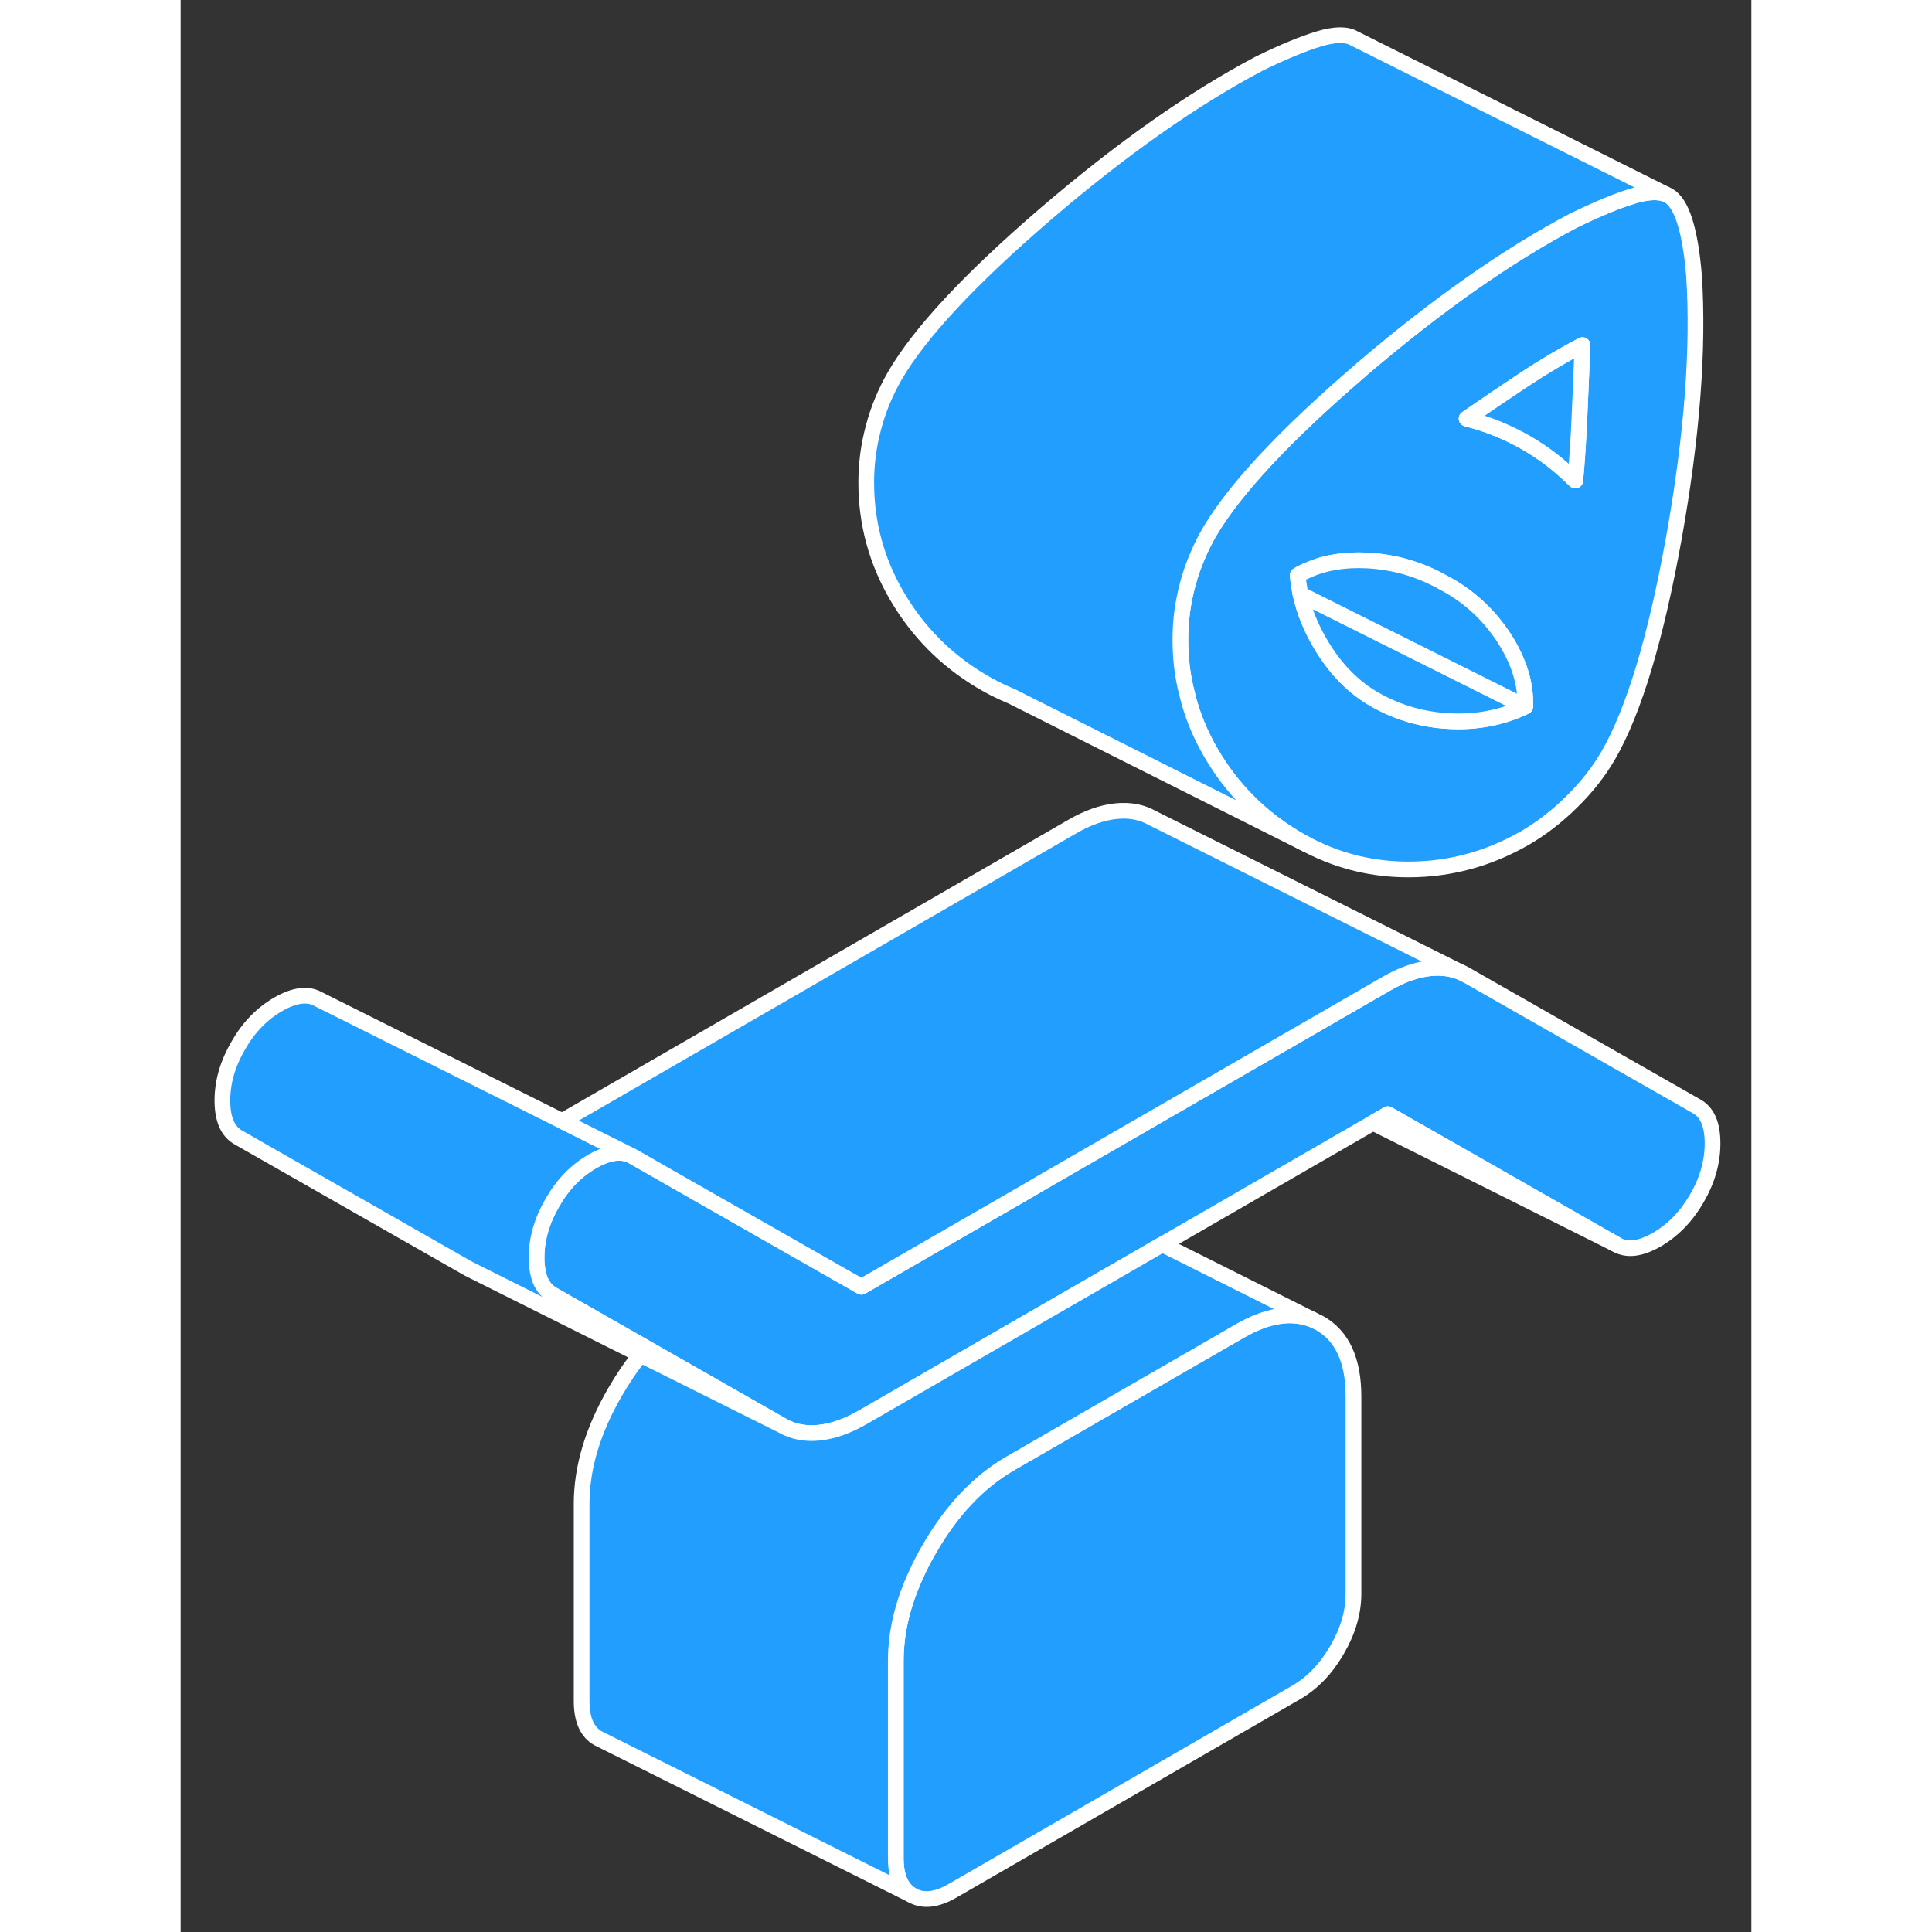 <svg width="48" height="48" viewBox="0 0 100 123" fill="#229EFF" xmlns="http://www.w3.org/2000/svg" stroke-width="1px" stroke-linecap="round" stroke-linejoin="round"><rect x="0" y="0" width="100" height="123" fill="#333333" stroke="none"/><path d="M74.669 88.913V101.463C74.669 102.643 74.319 103.843 73.619 105.043C72.929 106.243 72.059 107.143 71.029 107.743L49.169 120.363C48.139 120.963 47.269 121.063 46.569 120.663C45.869 120.263 45.529 119.473 45.529 118.283V105.743C45.529 103.923 45.969 102.063 46.869 100.143C47.099 99.633 47.369 99.123 47.669 98.603C49.089 96.143 50.809 94.333 52.809 93.173L54.629 92.123L67.389 84.763C69.179 83.723 70.739 83.483 72.079 84.023L72.529 84.243C73.959 85.063 74.669 86.613 74.669 88.913Z" stroke="white" stroke-linejoin="round"/><path d="M97.529 72.793C97.529 73.973 97.199 75.143 96.529 76.293C95.859 77.453 95.009 78.323 93.979 78.923C92.949 79.513 92.099 79.623 91.429 79.243L76.859 70.933L75.909 71.483L62.499 79.223L54.669 83.743L43.429 90.233C42.459 90.793 41.529 91.123 40.649 91.213C39.769 91.303 38.999 91.153 38.329 90.773L29.649 85.823L23.669 82.413C23.109 82.093 22.779 81.502 22.689 80.623C22.669 80.453 22.659 80.263 22.659 80.063C22.659 78.883 22.999 77.713 23.669 76.563C24.329 75.403 25.179 74.533 26.219 73.933C27.149 73.403 27.929 73.263 28.569 73.513L28.769 73.612L31.849 75.373L39.129 79.523L43.339 81.923L53.999 75.773L54.729 75.343L68.349 67.483L76.769 62.623C77.019 62.483 77.259 62.352 77.499 62.242C78.199 61.913 78.889 61.713 79.549 61.643C80.429 61.553 81.199 61.703 81.869 62.083L96.529 70.443C97.199 70.823 97.529 71.603 97.529 72.793Z" stroke="white" stroke-linejoin="round"/><path d="M96.349 17.553C96.229 16.093 96.029 14.933 95.759 14.083C95.489 13.233 95.139 12.683 94.709 12.443L94.519 12.353C94.049 12.173 93.359 12.213 92.479 12.473C91.479 12.773 90.219 13.293 88.699 14.033C84.479 16.253 79.979 19.423 75.189 23.513C75.149 23.553 75.119 23.582 75.079 23.613C70.309 27.712 67.129 31.123 65.529 33.823C65.509 33.853 65.489 33.893 65.469 33.923C65.209 34.383 64.969 34.853 64.769 35.333C64.499 35.943 64.279 36.573 64.109 37.223C63.799 38.373 63.649 39.533 63.649 40.723C63.649 41.913 63.779 43.023 64.059 44.112C64.369 45.443 64.889 46.723 65.609 47.953C66.919 50.193 68.689 51.993 70.939 53.343C71.189 53.493 71.439 53.633 71.689 53.763L71.869 53.853C73.849 54.863 75.969 55.363 78.219 55.353C80.839 55.343 83.289 54.673 85.599 53.343C86.629 52.743 87.619 51.983 88.559 51.053C89.499 50.133 90.279 49.143 90.889 48.093C92.519 45.273 93.919 40.633 95.079 34.183C96.229 27.733 96.649 22.193 96.349 17.553ZM80.819 45.913C79.089 45.833 77.499 45.373 76.039 44.543C74.699 43.783 73.579 42.653 72.669 41.163C71.999 40.063 71.539 38.953 71.299 37.833C71.269 37.713 71.249 37.593 71.229 37.463C71.179 37.183 71.139 36.903 71.119 36.623C71.329 36.492 71.559 36.383 71.789 36.293C72.859 35.813 74.109 35.613 75.539 35.683C77.269 35.773 78.889 36.243 80.409 37.103C81.989 37.933 83.259 39.103 84.239 40.593C85.209 42.093 85.659 43.553 85.599 44.983C84.149 45.682 82.549 45.993 80.819 45.913ZM89.059 26.463C88.999 27.893 88.909 29.273 88.789 30.593C88.299 30.113 87.799 29.673 87.289 29.273C86.769 28.873 86.209 28.503 85.599 28.153C85.059 27.843 84.459 27.553 83.829 27.293C83.189 27.033 82.539 26.823 81.869 26.653C83.079 25.813 84.309 24.983 85.559 24.153C86.799 23.333 88.029 22.603 89.249 21.973C89.189 23.543 89.119 25.043 89.059 26.463Z" stroke="white" stroke-linejoin="round"/><path d="M89.249 21.973C89.189 23.543 89.119 25.043 89.059 26.463C88.999 27.893 88.909 29.273 88.789 30.593C88.299 30.113 87.799 29.673 87.289 29.273C86.769 28.873 86.209 28.503 85.599 28.153C85.059 27.843 84.459 27.553 83.829 27.293C83.189 27.033 82.539 26.823 81.869 26.653C83.079 25.813 84.309 24.983 85.559 24.153C86.799 23.333 88.029 22.603 89.249 21.973Z" stroke="white" stroke-linejoin="round"/><path d="M85.599 44.983C84.149 45.683 82.549 45.993 80.819 45.913C79.089 45.833 77.499 45.373 76.039 44.543C74.699 43.783 73.579 42.653 72.669 41.163C71.999 40.063 71.539 38.953 71.299 37.833L85.599 44.983Z" stroke="white" stroke-linejoin="round"/><path d="M85.599 44.983L71.299 37.833C71.269 37.713 71.249 37.593 71.229 37.463C71.179 37.183 71.139 36.903 71.119 36.623C71.329 36.492 71.559 36.383 71.789 36.292C72.859 35.812 74.109 35.612 75.539 35.682C77.269 35.773 78.889 36.243 80.409 37.103C81.989 37.933 83.259 39.103 84.239 40.593C85.209 42.093 85.659 43.553 85.599 44.983Z" stroke="white" stroke-linejoin="round"/><path d="M38.329 90.773L29.279 86.253L18.329 80.773L3.669 72.413C2.999 72.033 2.659 71.253 2.659 70.063C2.659 68.873 2.999 67.713 3.669 66.563C4.329 65.403 5.179 64.533 6.219 63.933C7.249 63.343 8.099 63.233 8.769 63.613L24.289 71.373L28.569 73.513C27.929 73.263 27.149 73.403 26.219 73.933C25.179 74.533 24.329 75.403 23.669 76.563C22.999 77.713 22.659 78.883 22.659 80.063C22.659 80.263 22.659 80.453 22.689 80.623C22.779 81.503 23.109 82.093 23.669 82.413L29.649 85.823L38.329 90.773Z" stroke="white" stroke-linejoin="round"/><path d="M81.869 62.083C81.199 61.703 80.429 61.553 79.549 61.643C78.889 61.713 78.199 61.913 77.499 62.242C77.259 62.352 77.019 62.483 76.769 62.623L68.349 67.483L54.729 75.343L53.999 75.773L43.339 81.923L39.129 79.523L31.849 75.373L28.769 73.612L28.569 73.513L24.289 71.373L56.769 52.623C57.739 52.062 58.659 51.733 59.549 51.643C60.429 51.553 61.199 51.703 61.869 52.083L81.869 62.083Z" stroke="white" stroke-linejoin="round"/><path d="M91.429 79.243L75.909 71.483L76.859 70.933L91.429 79.243Z" stroke="white" stroke-linejoin="round"/><path d="M72.079 84.023C70.739 83.483 69.179 83.723 67.389 84.763L54.629 92.123L52.809 93.173C50.809 94.333 49.089 96.143 47.669 98.603C47.369 99.123 47.099 99.633 46.869 100.143C45.969 102.063 45.529 103.923 45.529 105.743V118.283C45.529 119.473 45.869 120.263 46.569 120.663L26.569 110.663C25.869 110.263 25.529 109.473 25.529 108.283V95.743C25.529 93.443 26.239 91.063 27.669 88.603C28.169 87.743 28.699 86.953 29.279 86.253L38.329 90.773C38.999 91.153 39.769 91.303 40.649 91.213C41.529 91.123 42.459 90.793 43.429 90.233L54.669 83.743L62.499 79.223L72.079 84.023Z" stroke="white" stroke-linejoin="round"/><path d="M94.519 12.353C94.049 12.173 93.359 12.213 92.479 12.473C91.479 12.773 90.219 13.293 88.699 14.033C84.479 16.253 79.979 19.423 75.189 23.513C75.149 23.553 75.119 23.583 75.079 23.613C70.309 27.713 67.129 31.123 65.529 33.823C65.509 33.853 65.489 33.893 65.469 33.923C65.209 34.383 64.969 34.853 64.769 35.333C64.499 35.943 64.279 36.573 64.109 37.223C63.799 38.373 63.649 39.533 63.649 40.723C63.649 41.913 63.779 43.023 64.059 44.113C64.369 45.443 64.889 46.723 65.609 47.953C66.919 50.193 68.689 51.993 70.939 53.343C71.189 53.493 71.439 53.633 71.689 53.763L52.869 44.313C52.209 44.043 51.569 43.723 50.939 43.343C48.689 41.993 46.919 40.193 45.609 37.953C44.299 35.713 43.649 33.303 43.649 30.723C43.649 29.533 43.799 28.373 44.109 27.223C44.409 26.063 44.869 24.973 45.469 23.923C47.049 21.203 50.249 17.763 55.079 13.613C59.909 9.473 64.449 6.273 68.699 4.033C70.219 3.293 71.479 2.773 72.479 2.473C73.479 2.173 74.229 2.163 74.709 2.443L94.519 12.353Z" stroke="white" stroke-linejoin="round"/></svg>